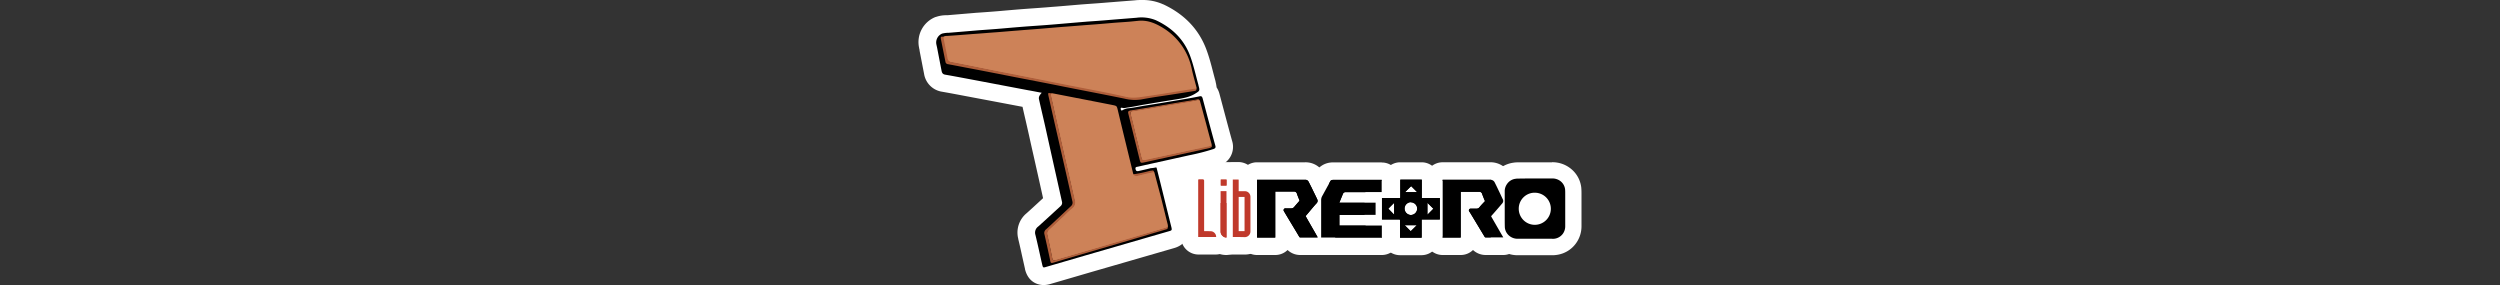 <svg xmlns="http://www.w3.org/2000/svg" viewBox="0 0 1000 114"><rect x="0" y="0" width="1000" height="114" fill="#333333" stroke="none"/><title>logo</title><g id="Layer_2" data-name="Layer 2"><rect x="470.43" y="67.42" width="4.56" height="8.23" fill="#fff"/><rect x="464.32" y="64.12" width="11.67" height="21.5" fill="#fff"/></g><g id="Layer_1" data-name="Layer 1"><path d="M566.71,90.09h0m0,0c-.77.82-1.59,1.59-2.41,2.41l-2.41-2.41h4.82m0-7h-4.82a7,7,0,0,0-4.95,12l2.41,2.41a7,7,0,0,0,4.95,2h0a7,7,0,0,0,5-2l.77-.76c.56-.54,1.13-1.1,1.72-1.73a7,7,0,0,0-5-11.87Zm0,14Z" fill="#fff"/><path d="M570.92,81.12l2.41,2.4c-.76.77-1.58,1.59-2.41,2.41V81.12m0-7a6.91,6.91,0,0,0-2.67.53,7,7,0,0,0-4.33,6.47v4.81a7,7,0,0,0,4.33,6.47,6.91,6.91,0,0,0,2.67.53,7,7,0,0,0,5-2.05l2.41-2.41a7,7,0,0,0,0-9.9l-2.41-2.4a7,7,0,0,0-5-2Z" fill="#fff"/><path d="M497.82,78.78V92.46h-2.35V78.78h2.35m0-7h-2.35a7,7,0,0,0-7,7V92.46a7,7,0,0,0,7,7h2.35a7,7,0,0,0,7-7V78.78a7,7,0,0,0-7-7Z" fill="#fff"/><path d="M557.68,81.12v4.76c-.77-.82-1.59-1.64-2.35-2.41.76-.77,1.58-1.59,2.35-2.35m0-7a7,7,0,0,0-4.95,2l-2.35,2.35a7,7,0,0,0,0,9.9c.73.74,1.5,1.5,2.18,2.23a7,7,0,0,0,12.12-4.77V81.12a7,7,0,0,0-7-7Z" fill="#fff"/><path d="M564.41,74.44l2.41,2.41H562c.82-.77,1.59-1.59,2.46-2.41m0-7a7,7,0,0,0-4.79,1.89l-1.41,1.38c-.35.35-.69.69-1,1A7,7,0,0,0,562,83.85h4.87a7,7,0,0,0,4.95-11.95l-2.41-2.41a7,7,0,0,0-5-2Z" fill="#fff"/><path d="M564.36,81a2.52,2.52,0,0,1,2.51,2.57A2.55,2.55,0,0,1,564.3,86a2.59,2.59,0,0,1-2.52-2.57A2.53,2.53,0,0,1,564.36,81m0-7A9.55,9.55,0,0,0,564,93h.28a9.56,9.56,0,0,0,9.57-9.25v-.27A9.56,9.56,0,0,0,564.36,74Z" fill="#fff"/><path d="M613.91,76.59h.3A6.93,6.93,0,0,1,614,90.44h-.2a7,7,0,0,1-6.73-7,6.86,6.86,0,0,1,6.87-6.9m0-7A13.9,13.9,0,0,0,600,83.49v.1a14,14,0,0,0,13.52,13.85H614a13.88,13.88,0,0,0,13.91-13.58v-.11A13.91,13.91,0,0,0,614.52,69.6Z" fill="#fff"/><path d="M420.71,40.87a3.5,3.5,0,0,1-1.27-6.76,5.13,5.13,0,0,1,1-.26,4.9,4.9,0,0,1,.54,0,3.5,3.5,0,0,1,.74,6.92l-.08,0A3.1,3.1,0,0,1,420.71,40.87Z"/><path d="M420.94,37.31h0m0,0-.23.06.23-.06m0-7-.55,0c-.29,0-.58.07-.86.12a8,8,0,0,0-1.35.39,7,7,0,0,0,2.52,13.53,6.85,6.85,0,0,0,1.78-.23h0a6.92,6.92,0,0,0,1.43-.5,7.25,7.25,0,0,0,1.67-1.11,7,7,0,0,0-3.52-12.12,6.27,6.27,0,0,0-1.14-.1Zm0,14h0Z" fill="#fff"/><path d="M417.56,110.5c-1.18,0-3.27-.47-4.07-3.65-.39-1.7-.76-3.35-1.12-5-.51-2.33-1-4.73-1.61-7A6.54,6.54,0,0,1,413,88c1.74-1.55,3.52-3.19,5.3-4.84l2.83-2.61c-1.38-6.28-2.78-12.51-4.19-18.77l-1.64-7.3q-.78-3.46-1.57-6.93c-.54-2.34-1.08-4.68-1.6-7a5,5,0,0,1-.11-.66l-1.39-.27-19.93-3.78-4.44-.83c-2.89-.55-5.88-1.12-8.81-1.62a5.08,5.08,0,0,1-4.32-4.39c-.59-3-1.2-6.16-1.8-9.29,0-.18-.06-.29-.08-.4s-.1-.41-.13-.61a7.3,7.3,0,0,1,4.39-8.49,8.92,8.92,0,0,1,2.95-.51c.22,0,.44,0,.66,0l12-1c3.11-.21,6.26-.43,9.35-.71,3.71-.32,7.54-.65,11.38-.93,3.12-.22,6.33-.44,9.48-.71,2.25-.17,4.47-.36,6.69-.55s4.48-.38,6.7-.55c3.07-.21,6.23-.43,9.32-.7l10.31-.83c.91-.07,1.73-.11,2.5-.11a16.62,16.62,0,0,1,7,1.4c7.81,3.65,13.08,9.28,15.69,16.76,1,2.63,1.65,5.33,2.32,7.94.3,1.17.6,2.33.93,3.49a4,4,0,0,1,.09.48,8.39,8.39,0,0,1,.33,2.65,4.72,4.72,0,0,1,1.24,2.27l1.35,5.07c1.2,4.52,2.44,9.2,3.72,13.78a4.37,4.37,0,0,1-2.91,5.6,60.79,60.79,0,0,1-7.92,2.12l-2.26.51c-3.35.76-6.68,1.5-10,2.23q1.33,5.3,2.63,10.58,1.46,5.9,2.93,11.77c.88,3.94-1.68,5.26-3.28,5.71l-16.28,4.71Q444,103,435.65,105.42l-16.3,4.76A6,6,0,0,1,417.56,110.5Zm3.8-16.79c.54,2.38,1.07,4.77,1.59,7.19,5.36-1.59,10.78-3.18,16.21-4.77q9.29-2.73,18.55-5.47c1.25-.4,2.58-.78,3.91-1.17l1.61-.47c-.33-1.31-.65-2.62-1-3.94-.45-1.82-.9-3.65-1.36-5.47,0,0-1.75-6.58-2-7.42l-.5.12a29.37,29.37,0,0,1-4.69.88h-.3a3.53,3.53,0,0,1-1.32-.26,4.43,4.43,0,0,1-.45-.2,3.54,3.54,0,0,1-1.46-1.51,7.36,7.36,0,0,1-.35-.9l-.09-.29q-1.51-6.32-3-12.65c-1-4-2-8-2.92-12.06L442.06,45c-.79-.15-1.59-.3-2.4-.47l-16-3.11q1.23,5.49,2.51,11.06L427,56c1.77,7.74,3.61,15.75,5.37,23.66A5.34,5.34,0,0,1,430.74,85L427.46,88C425.43,89.92,423.41,91.83,421.36,93.71Zm37.43-32.58,7.52-1.65,9.59-2.1c1.62-.34,3.17-.68,4.75-1-.49-1.82-1-3.8-1.63-6.16l-1.79-6.59c-3.71.6-7.44,1.23-11.07,1.85l-1.78.3c-2.88.49-5.93,1-9,1.5ZM381.27,22.52c1.33.24,2.65.51,4,.76l2.39.47c5.74,1.08,11.55,2.23,17.17,3.33l2.82.56c6,1.14,12.41,2.38,18.79,3.67l8.85,1.74c5,1,10.19,2,15.25,3a19,19,0,0,0,3.72.47,8.28,8.28,0,0,0,1.6-.15c3.32-.64,6.68-1.14,9.94-1.63l2.07-.3,6.68-1.06c-.44-1.63-.89-3.3-1.26-5a21.54,21.54,0,0,0-9.45-14c-2.93-1.87-5.06-2.64-7.29-2.64l-.78,0-3.11.32c-1.3.12-2.57.21-3.84.29s-2.36.16-3.55.27l-.64.05c-2.9.25-5.9.51-8.89.72l-4.51.35c-1.52.13-3.05.25-4.57.36s-3,.24-4.5.37-3.25.28-4.87.4l-4.81.38c-1.59.12-3.17.24-4.77.38s-3.07.24-4.58.37-2.81.24-4.21.34c-1.6.11-3.17.24-4.74.36s-3.16.25-4.75.36q-4.58.36-9.06.68Z"/><path d="M456.82,7a13,13,0,0,1,5.55,1.09c6.57,3.06,11.44,7.82,13.85,14.72,1.31,3.67,2.13,7.5,3.17,11.22v.11c.61,2.19.55,2.13-1.36,3.34-2.3,1.42-4.82,1.8-7.45,2.24-4.21.66-8.43,1.37-12.7,2.08-2.28.37-4.61.93-6.91,1.2-.15,0-.67.16-1.34.23h-.07c-.29,0-.77-.16-1-.16h-.08l-.13.14c-.15.53.22,1,.44,1h0a6.46,6.46,0,0,1,2.16-.87c2.47-.22,4.88-.77,7.34-1.15,4.54-.71,9.14-1.48,13.68-2.24,2.63-.44,5.26-.88,7.88-1.43a2,2,0,0,1,.39,0c.48,0,.68.28.82.81,1.69,6.35,3.34,12.64,5.09,18.94.22.71.05,1.09-.71,1.36a84.85,84.85,0,0,1-9.8,2.52c-6.79,1.53-13.58,3-20.42,4.54-.43.11-1.15.06-1,.88.09.66.32.93.79.93a2.37,2.37,0,0,0,.42-.05c1.64-.39,3.28-.72,4.87-1.15a11.85,11.85,0,0,0,2-.28l.12,0c.23,0,.27.27.32.46,2,7.83,3.89,15.71,5.86,23.54.22,1,.16,1.2-.82,1.47-11,3.18-22.06,6.41-33.06,9.58l-16.31,4.76a3.26,3.26,0,0,1-.81.18c-.38,0-.49-.27-.67-1-.93-4-1.75-8-2.74-12a3,3,0,0,1,1.1-3.34c3-2.68,6-5.47,9-8.21a1.73,1.73,0,0,0,.5-1.8c-2-9-4-17.9-6-26.93-1-4.65-2.14-9.31-3.18-14-.22-1,.39-1.75,1.1-2.57-1.86-.33-3.62-.71-5.37-1l-19.92-3.78c-4.43-.82-8.87-1.69-13.3-2.46-1-.16-1.31-.71-1.48-1.59-.6-3.06-1.2-6.18-1.8-9.3-.06-.33-.17-.71-.22-1a3.87,3.87,0,0,1,2.24-4.54,11.36,11.36,0,0,1,2.74-.33l11.88-1c3.11-.22,6.23-.44,9.35-.71,3.78-.33,7.56-.66,11.33-.93,3.18-.22,6.35-.44,9.53-.71C426,9.4,430.52,9,435,8.63c3.12-.21,6.24-.43,9.36-.71L454.6,7.1c.74-.06,1.48-.1,2.22-.1m-79.5,7.71-.48,0c-.54,0-.59.22-.51,1,.61,3,1.21,6,1.81,9a1.11,1.11,0,0,0,1,1c2.63.44,5.2,1,7.77,1.48,6.68,1.26,13.3,2.57,20,3.88,6.29,1.21,12.53,2.41,18.77,3.67,8,1.59,16.09,3.12,24.08,4.76a23.31,23.31,0,0,0,4.43.54,11.57,11.57,0,0,0,2.25-.21c3.94-.76,7.88-1.31,11.88-1.91l9.36-1.48c.58-.11.95-.33.87-1h0c0-.11.06-.27,0-.38-.65-2.52-1.36-4.93-1.91-7.44a25,25,0,0,0-11-16.15c-2.87-1.83-5.8-3.22-9.21-3.22a10,10,0,0,0-1.08.05l-3.17.32c-2.41.22-4.87.33-7.34.55-3.17.28-6.29.55-9.47.77-3,.22-6.07.49-9.08.71s-6.24.55-9.36.77-6.4.49-9.63.76c-3,.22-5.86.49-8.76.71-3.17.22-6.29.5-9.47.71-3.45.28-6.95.55-10.4.77a2.63,2.63,0,0,0-1.42.33m43.36,90.43a3.64,3.64,0,0,0,.86-.18c12.37-3.66,24.8-7.28,37.17-10.94,2.4-.77,4.87-1.43,7.33-2.19.54-.17,1.29-.22,1-1.12,0,0,0,0,0-.09a5.16,5.16,0,0,0-.1-.87c-.94-3.67-1.81-7.34-2.74-11-.88-3.29-1.75-6.63-2.63-9.91l-.06,0c-.05-.4-.26-.62-.55-.62a.65.65,0,0,0-.26.06,5.39,5.39,0,0,0-1.26.22,48.68,48.68,0,0,1-6.09,1.24l-.1,0a3.54,3.54,0,0,1-.16-.44c-2-8.43-4.11-16.91-6.13-25.34-.33-1.48-.49-1.59-2-1.86s-3.12-.6-4.71-.93l-19.43-3.78a.31.31,0,0,0-.27-.13,1.69,1.69,0,0,0-.39.08,3,3,0,0,0-.68-.13c-.39,0-.4.28-.25,1.06,1.37,6.18,2.79,12.37,4.22,18.61,1.8,7.88,3.61,15.76,5.36,23.64a1.82,1.82,0,0,1-.55,1.92c-3.28,3.06-6.56,6.18-9.9,9.25a1.84,1.84,0,0,0-.71,2.08c.76,3.39,1.53,6.78,2.24,10.23.18.92.27,1.22.67,1.22m36-40a4.34,4.34,0,0,0,.74-.1c6.4-1.42,12.8-2.79,19.21-4.22,2.41-.49,4.76-1,7.17-1.58.62-.16,1.09-.42.85-1.1a.43.43,0,0,0,0-.11c-.05-.16-.05-.38-.11-.54-.76-2.74-1.47-5.42-2.19-8.16-.82-3-1.64-6.08-2.46-9.09a.78.78,0,0,0-.74-.51c-.33,0-.68.16-1,.19-4.82.76-9.58,1.58-14.39,2.4-3.89.66-7.83,1.32-11.72,1.92-.82.16-1,.49-.76,1.26,1.53,6.18,3.06,12.42,4.59,18.61.2.78.34,1,.8,1M456.82,0h0C456,0,455,0,454,.13l-5.12.4-5.14.41h-.06c-3.06.27-6.2.49-9.24.7-2.28.17-4.57.37-6.78.56s-4.42.38-6.6.54H421c-3.12.27-6.32.49-9.41.71-3.84.28-7.71.61-11.44.94-3.08.27-6.22.49-9.25.7h-.1l-11.87,1-.24,0h-.38a12.61,12.61,0,0,0-4,.71l-.1,0a10.79,10.79,0,0,0-6.54,12.46c0,.22.09.46.15.69l0,.16a.52.52,0,0,1,0,.11c.61,3.13,1.21,6.25,1.81,9.31a8.58,8.58,0,0,0,7.2,7.16c2.86.5,5.84,1.06,8.72,1.61l4.46.84c6.35,1.19,12.66,2.39,19,3.59q.61,2.73,1.25,5.45c.53,2.32,1.06,4.63,1.58,7s1.08,4.85,1.63,7.26c1.24,5.52,2.52,11.2,3.76,16.83l-1.35,1.24c-1.73,1.6-3.52,3.25-5.27,4.81a10,10,0,0,0-3.31,10.19l0,.1c.56,2.28,1.08,4.66,1.59,7q.56,2.5,1.12,5l0,.11c1.46,5.85,6.08,6.3,7.46,6.3a9.65,9.65,0,0,0,2.82-.47l8.09-2.36,8.18-2.39L453.17,104l16.48-4.77c4.52-1.28,6.77-5.09,5.74-9.73,0-.07,0-.13,0-.19q-1.49-5.86-2.93-11.75-.87-3.55-1.76-7.11l6.5-1.45h0l2.21-.5a67.17,67.17,0,0,0,8.38-2.25,7.9,7.9,0,0,0,5.05-9.89c-1.26-4.54-2.49-9.19-3.69-13.69l-1.35-5.08a8.76,8.76,0,0,0-1.16-2.64,14.66,14.66,0,0,0-.35-2,6.24,6.24,0,0,0-.16-.75c-.31-1.11-.6-2.24-.91-3.42-.69-2.68-1.41-5.46-2.41-8.26C479.88,12.09,474,5.79,465.33,1.74l-.05,0A19.9,19.9,0,0,0,456.82,0Zm-.76,15.28.44,0c1.5,0,3.07.61,5.41,2.1a18,18,0,0,1,7.92,11.8c.1.46.21.92.32,1.38l-2.9.46-2,.31c-3.29.48-6.68,1-10.08,1.65a5.08,5.08,0,0,1-.92.08,16.81,16.81,0,0,1-3-.4c-5.07-1-10.25-2.05-15.26-3l-8.83-1.73c-6.38-1.29-12.82-2.53-18.83-3.68l-2.77-.55c-5.15-1-10.46-2.06-15.74-3.06l4.69-.35c1.55-.12,3.11-.25,4.67-.35l4.29-.35c1.49-.13,3-.26,4.5-.37H408c1.6-.14,3.18-.26,4.76-.38l4.82-.39c1.64-.11,3.29-.25,4.88-.39s3-.27,4.44-.37l4.61-.36,4.48-.35c3-.21,6-.46,8.87-.71l.69-.06c1.16-.11,2.3-.18,3.5-.26s2.56-.18,3.87-.29h.1l1.57-.17,1.51-.15ZM435.76,78.9C434,71,432.17,63,430.4,55.26l-.8-3.49q-.68-2.93-1.35-5.9L439,48l1.92.39q1.18,4.92,2.39,9.86,1.54,6.34,3.06,12.66c.05.19.1.39.17.58a9.28,9.28,0,0,0,.54,1.35,7.05,7.05,0,0,0,3,3,7.22,7.22,0,0,0,.8.36,7,7,0,0,0,2.59.5l.59,0a23.56,23.56,0,0,0,2.38-.33c.37,1.39.74,2.78,1.1,4.16q.69,2.7,1.35,5.41l.17.68-2.38.72q-9.24,2.75-18.49,5.45l-12.59,3.7c-.12-.52-.24-1-.35-1.56,1.55-1.44,3.09-2.89,4.6-4.31l3.32-3.1a8.87,8.87,0,0,0,2.62-8.6Zm23.91-28.82L465,49.2l1.86-.32,7.86-1.33,1,3.55c.24.93.47,1.79.68,2.61l-1.06.23-.12,0c-3.19.71-6.39,1.41-9.58,2.1l-4.19.92-1-3.88c-.25-1-.49-2-.74-3Z" fill="#fff"/><path d="M453.26,42.57a15.73,15.73,0,0,1-3.75-.43c-4.81-1.13-9.81-2.09-14.64-3L432,38.56c-6.33-1.22-12.64-2.48-18-3.56-5.11-1-10.31-2-15.52-3l-.18,0-9.19-1.84-9.19-1.83A5.15,5.15,0,0,1,375.58,24c-.31-1.6-.63-3.21-.94-4.81-.26-1.28-.51-2.55-.76-3.82a3.52,3.52,0,0,1,1.58-3.63,6.12,6.12,0,0,1,3.17-.86c3.35-.21,6.75-.48,10.23-.75l4.72-.36c1.59-.12,3.18-.25,4.79-.36l4.12-.33,4.62-.38,4.78-.38,4.81-.38c1.63-.12,3.22-.26,4.8-.39s3.1-.27,4.61-.38l4.51-.36,4.57-.35C438.14,6.25,441,6,444,5.75l.63-.06q1.84-.15,3.69-.27c1.22-.08,2.43-.16,3.63-.27l3.13-.33c.53,0,1-.06,1.44-.06,4.6,0,8.34,2,11.09,3.77a28.6,28.6,0,0,1,12.48,18.33c.37,1.69.81,3.31,1.27,5,.2.71.39,1.43.58,2.16a3.84,3.84,0,0,1,.14,1.69,3.49,3.49,0,0,1-3.24,3.2h-.32l-1.08.15-1.37.19-4.51.73c-1.31.22-2.61.44-3.92.64-2.7.43-5.5.88-8.27,1.27l-1.23.18A33.82,33.82,0,0,1,453.26,42.57Z" fill="#cd8258"/><path d="M456.5,8.26c3.41,0,6.34,1.39,9.21,3.22a25,25,0,0,1,11,16.15c.55,2.51,1.26,4.92,1.91,7.44.06.11,0,.27,0,.38h0s0,0,0-.05c-1,.16-2,.27-3.06.44-2.85.43-5.64.93-8.43,1.36s-5.47.88-8.21,1.26a41.29,41.29,0,0,1-5.61.61,12.42,12.42,0,0,1-2.93-.33c-5.85-1.37-11.77-2.47-17.68-3.62s-12-2.35-17.95-3.55c-5.2-1-10.45-2-15.71-3.07-6.13-1.2-12.26-2.46-18.39-3.67A1.68,1.68,0,0,1,379,23.36c-.55-2.9-1.15-5.8-1.7-8.65a2.63,2.63,0,0,1,1.42-.33c3.45-.22,6.95-.49,10.4-.77,3.18-.21,6.3-.49,9.47-.71,2.9-.22,5.8-.49,8.76-.71,3.23-.27,6.4-.49,9.63-.76s6.29-.55,9.36-.77,6.07-.49,9.08-.71c3.18-.22,6.3-.49,9.47-.77,2.47-.22,4.93-.33,7.34-.55l3.17-.32a10,10,0,0,1,1.08-.05m0-7c-.55,0-1.11,0-1.67.07h-.14l-1.57.17-1.55.16c-1.13.1-2.28.18-3.5.26s-2.49.16-3.78.28l-.67.06c-3,.25-5.77.5-8.66.69l-4.62.37-4.49.35c-1.54.11-3.12.25-4.65.38s-3.15.27-4.69.38h-.1c-1.6.14-3.18.26-4.76.38l-4.84.38-4.61.38c-1.37.11-2.74.23-4.12.33l-4.75.36-4.67.35h-.07c-3.43.27-6.78.53-10.12.74a9.33,9.33,0,0,0-4.86,1.39A7,7,0,0,0,370.44,16c.25,1.28.51,2.57.77,3.87.31,1.58.63,3.17.93,4.75a8.6,8.6,0,0,0,7.16,7.06l9.12,1.82c3.07.62,6.15,1.24,9.22,1.84,5.16,1,10.5,2.08,15.72,3.07s11.64,2.34,18,3.56l2.86.55c4.81.93,9.77,1.89,14.55,3a18.74,18.74,0,0,0,4.52.52,36.51,36.51,0,0,0,5.36-.5l1.18-.17c2.84-.4,5.66-.85,8.38-1.28l3.92-.64,4.47-.73,1.32-.18.86-.12h.2a7,7,0,0,0,6.59-6.34,7.35,7.35,0,0,0-.26-3c-.18-.7-.37-1.4-.56-2.09-.45-1.67-.88-3.25-1.22-4.83A32,32,0,0,0,469.56,5.63l-.08,0c-3.16-2-7.48-4.32-13-4.32Z" fill="#fff"/><path d="M421.68,107.59c-1,0-3.48-.38-4.17-3.86-.26-1.18-.51-2.44-.77-3.69-.35-1.74-.71-3.55-1.12-5.27a1.42,1.42,0,0,1,0-.2,5.54,5.54,0,0,1,1.83-5.42c1-.87,1.91-1.77,2.85-2.66s1.93-1.82,2.91-2.72a44.55,44.55,0,0,1,3.3-3c-.47-1.93-.91-3.94-1.35-5.88-.23-1-.46-2.08-.7-3.12-1.43-6.14-2.84-12.41-4.21-18.49l-.77-3.41c-.41-1.77-.8-3.56-1.2-5.34s-.79-3.54-1.2-5.32a4.09,4.09,0,0,1,2.41-5.08l.36-.12a4.62,4.62,0,0,1,.59-.13,3.29,3.29,0,0,1,.54,0,3.81,3.81,0,0,1,.67.07l1,.19L441,37.65l2.36.47,2.4.47c2.81.52,4,1.71,4.67,4.53,1,4.16,2,8.39,3.06,12.62q1.31,5.35,2.59,10.71c1.57-.39,3-.7,4.37-1a3.56,3.56,0,0,1,1.12-.19,3.5,3.5,0,0,1,1.66.42,4.17,4.17,0,0,1,.6.4A3.47,3.47,0,0,1,465,67.94c.45,1.66,2.63,9.9,2.63,9.9.48,1.89.93,3.73,1.38,5.57s.9,3.65,1.37,5.48c0,0,0,.11,0,.17a7.94,7.94,0,0,1,.17,1.56,3.52,3.52,0,0,1-.55,1.9,3.5,3.5,0,0,1-1.52,1.36,6.63,6.63,0,0,1-1.7.72L454.6,98.2l-12.84,3.74q-9.13,2.69-18.31,5.35A6.33,6.33,0,0,1,421.68,107.59Z" fill="#cd8258"/><path d="M420.94,37.31l19.43,3.78c1.59.33,3.12.6,4.71.93s1.64.38,2,1.86c2,8.43,4.1,16.91,6.13,25.34a3.54,3.54,0,0,0,.16.44l.1,0-.1,0a1.36,1.36,0,0,0,1.2.67,2.65,2.65,0,0,0,.77-.13c2.08-.54,4.16-1,6.3-1.42,0,0,0,0,0,0l.06,0c.88,3.28,1.75,6.62,2.63,9.91.93,3.66,1.8,7.33,2.74,11a5.16,5.16,0,0,1,.1.87s0,0-.05.09v0a3.49,3.49,0,0,1-1.15.54l-12.31,3.62c-10.35,3-20.75,6.07-31.15,9.08a2.79,2.79,0,0,1-.8.17c-.43,0-.58-.29-.73-1-.66-3-1.2-6.08-1.92-9.09a2.06,2.06,0,0,1,.72-2.19c2-1.8,3.88-3.66,5.85-5.47a41.2,41.2,0,0,1,3.23-3,2.93,2.93,0,0,0,1.15-3c-.76-3.12-1.42-6.24-2.13-9.36-1.7-7.28-3.34-14.61-5-21.89-.82-3.56-1.59-7.11-2.41-10.67-.1-.43-.19-.86.26-1l.23-.06m0-7a6.31,6.31,0,0,0-1.06.08,8.56,8.56,0,0,0-1.07.24c-.2.06-.41.12-.61.2a7.59,7.59,0,0,0-4.58,9.09l0,0c.4,1.76.8,3.53,1.19,5.29s.8,3.59,1.22,5.39l.75,3.37c1.37,6.08,2.79,12.36,4.23,18.53.23,1,.45,2,.68,3,.29,1.28.57,2.57.88,3.88-.7.63-1.31,1.23-1.83,1.75-1,.89-1.93,1.8-2.89,2.71l-2.78,2.6a9,9,0,0,0-2.95,8.63c0,.13.05.26.08.39.4,1.67.74,3.37,1.1,5.16.26,1.26.51,2.52.78,3.76a7.7,7.7,0,0,0,7.58,6.6,9.65,9.65,0,0,0,2.78-.45q9.12-2.64,18.24-5.32l12.88-3.76L467.81,98a10.25,10.25,0,0,0,2.37-1A7.08,7.08,0,0,0,473,94.44a7.2,7.2,0,0,0,.7-1.42,7,7,0,0,0,.42-2.4,11.14,11.14,0,0,0-.24-2.25c0-.11-.05-.23-.08-.34q-.69-2.73-1.36-5.46T471.07,77l0-.08q-.65-2.46-1.31-4.94c-.44-1.66-.88-3.32-1.31-5a7.05,7.05,0,0,0-2.4-3.67,8,8,0,0,0-1.14-.75,7.09,7.09,0,0,0-3.29-.82,6.91,6.91,0,0,0-2,.29l-.93.18c-.59-2.45-1.19-4.91-1.78-7.37q-1.55-6.32-3.05-12.6c-.94-4.14-3.24-6.35-7.44-7.15l-2.38-.47-2.26-.44-.09,0-19.4-3.77a7,7,0,0,0-1.37-.13Z" fill="#fff"/><path d="M457.44,67.62c-1.21,0-3.37-.47-4.2-3.64L451.1,55.4c-.21-.85-.4-1.67-.6-2.5-.49-2.09-1-4.26-1.57-6.33a4.31,4.31,0,0,1,.41-3.58,4.53,4.53,0,0,1,3.26-2l1.51-.23,1.31-.2c1.57-.25,3.08-.51,4.58-.77l4.61-.77,4.42-.75c2.2-.38,4.46-.78,6.72-1.11.21,0,.42-.11.63-.17a9.26,9.26,0,0,1,2.67-.46,6.11,6.11,0,0,1,2,.34,3.5,3.5,0,0,1,2.23,2.38c.4,1.48,2,7.56,2.46,9.09.85,3.25,1.51,5.74,2.17,8.08a6.29,6.29,0,0,1,.16.72,3.67,3.67,0,0,1,0,1.68A3.48,3.48,0,0,1,486.6,61a4.77,4.77,0,0,1-2.12.89l-2.73.59-2.85.61c-6.34,1.34-13.17,2.79-20,4.31A6.88,6.88,0,0,1,457.44,67.62Z" fill="#cd8258"/><path d="M479.05,40.07a2.8,2.8,0,0,1,.89.14c.82,3,1.64,6.08,2.46,9.09.72,2.74,1.43,5.42,2.19,8.16.06.16.06.38.11.54a.43.43,0,0,1,0,.11.45.45,0,0,0,0-.11c-.17.39-.49.44-.82.5-1.86.38-3.78.82-5.64,1.2-6.73,1.42-13.41,2.85-20.09,4.32a3.31,3.31,0,0,1-.66.1c-.47,0-.61-.27-.81-1q-1.08-4.26-2.14-8.54c-.71-2.95-1.37-6-2.19-8.92-.27-.93.22-1,.88-1.15.93-.16,1.91-.27,2.84-.43,3.07-.5,6.08-1,9.14-1.54,3.73-.6,7.45-1.31,11.17-1.86a16.29,16.29,0,0,1,2.72-.58m0-7a12.46,12.46,0,0,0-3.64.6l-.32.09c-2.25.33-4.49.72-6.66,1.1-1.46.25-2.92.51-4.38.74s-3.09.52-4.64.78-3,.51-4.5.75l-.1,0-1.2.19c-.54.07-1.09.15-1.62.25a7.67,7.67,0,0,0-6.42,9.95c.55,2,1,4,1.52,6.15l.6,2.5v.06l1.07,4.27,1.07,4.27,0,.08c1.52,5.8,6.18,6.25,7.58,6.25a9.67,9.67,0,0,0,2.11-.25h.07c6.86-1.52,13.68-3,20-4.31l2.86-.61,2.65-.57a8.16,8.16,0,0,0,3.59-1.56,7,7,0,0,0,2.78-4.18,7.85,7.85,0,0,0,.16-1.05,7,7,0,0,0-.13-2,8.9,8.9,0,0,0-.23-1c-.65-2.32-1.31-4.78-2.14-8l0-.08c-.41-1.5-.82-3-1.23-4.53s-.82-3-1.23-4.56a7,7,0,0,0-4.46-4.77,9.79,9.79,0,0,0-3.19-.53Z" fill="#fff"/><path d="M454.21,43.54a26.44,26.44,0,0,1-5.1-.6c-5.06-1-10.22-2-15.21-3L425,38.17c-6.37-1.28-12.77-2.51-18.75-3.66L403.43,34c-5.61-1.1-11.41-2.24-17.13-3.32l-2.44-.48c-1.72-.34-3.5-.69-5.26-1a4.61,4.61,0,0,1-3.9-3.81l-1.8-9c0-.1,0-.2,0-.3a4.37,4.37,0,0,1,.94-3.61,3.91,3.91,0,0,1,3-1.29,7.58,7.58,0,0,1,.87.05,3.5,3.5,0,0,1,3.05,2.82c.24,1.25.49,2.51.74,3.78s.5,2.5.74,3.76l8.26,1.65c3.05.61,6.11,1.23,9.17,1.83l.17,0c5.19,1,10.38,2.06,15.51,3,5.37,1.08,11.66,2.34,18,3.56l2.87.55c4.9.95,10,1.93,14.94,3.09a9,9,0,0,0,2.13.24,26.88,26.88,0,0,0,3.84-.39l1.3-.19c2.68-.37,5.45-.81,8.12-1.24l3.88-.63c1.51-.25,3-.51,4.58-.74l1.52-.22c.51-.07,1-.13,1.5-.21a2.75,2.75,0,0,1,.57-.05,3.5,3.5,0,0,1,3.46,3,3.13,3.13,0,0,1,0,.44,4.24,4.24,0,0,1-3.75,4.58l-9.44,1.49-2.1.32c-3.33.49-6.47,1-9.65,1.58a15.63,15.63,0,0,1-2.92.27Z" fill="#af5e3a"/><path d="M376.84,14.68l.48,0c.55,2.85,1.15,5.75,1.7,8.65a1.68,1.68,0,0,0,1.58,1.47C386.73,26,392.86,27.3,399,28.5c5.26,1,10.51,2.08,15.71,3.07,6,1.2,12,2.41,17.95,3.55s11.83,2.25,17.68,3.62a12.42,12.42,0,0,0,2.93.33,41.29,41.29,0,0,0,5.61-.61c2.74-.38,5.47-.82,8.21-1.26s5.58-.93,8.43-1.36c1-.17,2.08-.28,3.06-.44,0,0,0,0,0,.05.08.66-.29.88-.87,1l-9.36,1.48c-4,.6-7.94,1.15-11.88,1.91a11.57,11.57,0,0,1-2.25.21,23.31,23.31,0,0,1-4.43-.54c-8-1.64-16.09-3.17-24.08-4.76-6.24-1.26-12.48-2.46-18.77-3.67-6.68-1.31-13.3-2.62-20-3.88-2.57-.49-5.14-1-7.77-1.48a1.11,1.11,0,0,1-1-1c-.6-3-1.2-6-1.81-9-.08-.79,0-1,.51-1m0-7a7.48,7.48,0,0,0-5.65,2.45,7.83,7.83,0,0,0-1.81,6.34q0,.3.09.6l.84,4.21,1,4.78a8.08,8.08,0,0,0,6.66,6.54l.1,0c1.7.28,3.37.61,5.15,1l2.46.48c5.72,1.08,11.52,2.22,17.12,3.33l2.82.55c6,1.15,12.41,2.39,18.74,3.66l8.89,1.75c5,1,10.15,2,15.17,3h.06a28.88,28.88,0,0,0,5.77.67,19,19,0,0,0,3.56-.33c3.12-.61,6.22-1.07,9.5-1.56l2.11-.31,4.41-.7,5-.79.16,0a7.8,7.8,0,0,0,6.62-8.18,7.4,7.4,0,0,0-.08-.81,7,7,0,0,0-6.92-5.94,7.52,7.52,0,0,0-1.15.09c-.45.08-.91.14-1.38.2l-1.62.23c-1.54.24-3.08.49-4.61.75l-3.81.62c-2.68.43-5.43.87-8.1,1.24l-1.31.19a24.08,24.08,0,0,1-3.33.35,5.6,5.6,0,0,1-1.29-.14c-5.09-1.19-10.19-2.17-15.13-3.12L434,28.25c-6.3-1.21-12.59-2.47-17.9-3.54l-.09,0c-5.17-1-10.5-2-15.65-3.05l-9.17-1.83-6-1.2c-.09-.48-.19-1-.28-1.44q-.39-1.91-.75-3.78a7,7,0,0,0-6.1-5.64c-.32,0-.75-.07-1.25-.07Z" fill="#fff"/><path d="M420.68,108.64c-2.19,0-3.57-1.35-4.1-4-.71-3.42-1.48-6.84-2.23-10.15a5.3,5.3,0,0,1,1.8-5.47q3.28-3,6.51-6.07c.9-.83,1.79-1.67,2.68-2.51-1.7-7.65-3.47-15.36-5.18-22.83L419.35,54q-1.74-7.57-3.41-15.09a4.5,4.5,0,0,1,.69-3.94,3.79,3.79,0,0,1,3-1.38,6,6,0,0,1,.75.06h.32a3.81,3.81,0,0,1,3.07,1.53,3.48,3.48,0,0,1,.44,3.42l-.06.14c.32,1.4.63,2.8.95,4.21q.58,2.66,1.2,5.31l.77,3.44c1.37,6.06,2.78,12.32,4.21,18.45.24,1.07.47,2.12.71,3.17.45,2,.91,4.11,1.41,6.15A6.37,6.37,0,0,1,431.14,86l-.12.1a38.15,38.15,0,0,0-2.95,2.7l-.11.11c-1,.89-1.93,1.8-2.89,2.7s-1.64,1.55-2.47,2.31c.37,1.6.69,3.2,1,4.76.09.41.17.82.25,1.23l15.95-4.65,12.84-3.75L465,87.85l.13-.08a3.5,3.5,0,0,1,5.32,2s0,.11,0,.17a4.23,4.23,0,0,1-.41,3.16,4.54,4.54,0,0,1-2.95,2.06l-.1,0c-1.13.35-2.3.69-3.47,1s-2.55.74-3.8,1.14c-6.25,1.86-12.45,3.67-18.64,5.49s-12.4,3.64-18.59,5.48A6.78,6.78,0,0,1,420.68,108.64Z" fill="#af5e3a"/><path d="M419.6,37.13a3,3,0,0,1,.68.13,1.69,1.69,0,0,1,.39-.08.31.31,0,0,1,.27.13l-.23.06c-.45.18-.36.61-.26,1,.82,3.56,1.59,7.11,2.41,10.67,1.64,7.28,3.28,14.61,5,21.89.71,3.12,1.37,6.24,2.13,9.36a2.93,2.93,0,0,1-1.15,3,41.2,41.2,0,0,0-3.23,3c-2,1.81-3.88,3.67-5.85,5.47A2.06,2.06,0,0,0,419,94c.72,3,1.26,6.08,1.92,9.09.15.75.3,1,.73,1a2.79,2.79,0,0,0,.8-.17c10.4-3,20.8-6.07,31.15-9.08l12.31-3.62a3.49,3.49,0,0,0,1.15-.54,0,0,0,0,0,0,0c.24.9-.51,1-1,1.12-2.46.76-4.93,1.42-7.33,2.19-12.37,3.66-24.8,7.28-37.17,10.94a3.64,3.64,0,0,1-.86.18c-.4,0-.49-.3-.67-1.22-.71-3.45-1.48-6.84-2.24-10.23a1.84,1.84,0,0,1,.71-2.08c3.34-3.07,6.62-6.19,9.9-9.25a1.82,1.82,0,0,0,.55-1.92c-1.75-7.88-3.56-15.76-5.36-23.64-1.43-6.24-2.85-12.43-4.22-18.61-.15-.78-.14-1.06.25-1.06m0-7a7.29,7.29,0,0,0-5.68,2.66,7.84,7.84,0,0,0-1.43,6.77l0,.14c1.12,5.06,2.29,10.21,3.43,15.18l.79,3.47c1.58,6.87,3.19,13.91,4.75,20.88l-1.25,1.17c-2.1,2-4.27,4-6.42,6A8.79,8.79,0,0,0,411,95.29c.74,3.28,1.51,6.68,2.2,10,1.27,6.31,6.08,6.8,7.53,6.8a9.79,9.79,0,0,0,2.7-.42l.15,0q9.27-2.74,18.57-5.46l18.6-5.48.13,0c1.2-.39,2.42-.74,3.72-1.12,1.13-.33,2.29-.66,3.47-1h0a7.93,7.93,0,0,0,5.09-3.71,7.76,7.76,0,0,0,.79-5.7c0-.14-.07-.29-.11-.43a7,7,0,0,0-10.23-4.08l-11.92,3.5c-4.28,1.25-8.59,2.5-12.9,3.77l-12.23,3.57c0-.12,0-.25-.07-.37l1-1c.95-.9,1.89-1.79,2.85-2.67l.22-.21a34.75,34.75,0,0,1,2.69-2.47l.22-.19a9.92,9.92,0,0,0,3.36-9.74c0-.06,0-.13,0-.19-.49-2-.93-4-1.4-6.08-.23-1.06-.47-2.11-.71-3.16-1.43-6.16-2.84-12.42-4.21-18.48l-.77-3.4c-.41-1.8-.8-3.56-1.2-5.32-.24-1.09-.48-2.19-.73-3.28a7,7,0,0,0-1.21-5.83,7.29,7.29,0,0,0-5.87-2.93h-.16a8.76,8.76,0,0,0-.91-.05Z" fill="#fff"/><path d="M456.71,68.61c-1.22,0-3.39-.48-4.19-3.68l-4.59-18.57a4.26,4.26,0,0,1,3.47-5.58l.15,0c4-.62,7.95-1.28,11.66-1.91l1.78-.3c4.13-.71,8.41-1.44,12.65-2.11h.08l.06,0a5.88,5.88,0,0,1,1.42-.2,4.27,4.27,0,0,1,3.87,2.45,3.5,3.5,0,0,1-3.13,5.06,3.52,3.52,0,0,1-1-.13l-.65.17a13.54,13.54,0,0,1-1.37.35l-.12,0c-2.19.32-4.44.71-6.61,1.08-1.5.26-3,.53-4.51.77s-3,.5-4.54.76l-4.6.77-.16,0c.31,1.27.61,2.53.9,3.77l.57,2.44,1.6,6.39c6.16-1.35,12.26-2.65,18-3.86l2.79-.59,2.32-.5a3.51,3.51,0,0,1,2.07-.68h0a3.51,3.51,0,0,1,3.22,2.13c.05.12.1.28.15.41a4.27,4.27,0,0,1-.26,3.35,4.56,4.56,0,0,1-3.08,2.21l-1.21.28c-2,.45-4,.92-6.11,1.34l-9.56,2.1c-3.2.7-6.4,1.39-9.59,2.1a7.33,7.33,0,0,1-1.5.19Z" fill="#af5e3a"/><path d="M479.2,39.7a.78.78,0,0,1,.74.51,2.8,2.8,0,0,0-.89-.14,16.29,16.29,0,0,0-2.72.58c-3.72.55-7.44,1.26-11.17,1.86-3.06.5-6.07,1-9.14,1.54-.93.16-1.91.27-2.84.43-.66.11-1.15.22-.88,1.15.82,3,1.48,6,2.19,8.92s1.42,5.7,2.14,8.54c.2.76.34,1,.81,1a3.31,3.31,0,0,0,.66-.1c6.68-1.47,13.36-2.9,20.09-4.32,1.86-.38,3.78-.82,5.64-1.2.33-.06.65-.11.82-.5a.45.45,0,0,1,0,.11c.24.68-.23.94-.85,1.1-2.41.54-4.76,1.09-7.17,1.58-6.41,1.43-12.81,2.8-19.21,4.22a4.34,4.34,0,0,1-.74.1c-.46,0-.6-.25-.8-1-1.53-6.19-3.06-12.43-4.59-18.61-.22-.77-.06-1.1.76-1.26,3.89-.6,7.83-1.26,11.72-1.92,4.81-.82,9.57-1.64,14.39-2.4.33,0,.68-.19,1-.19m0-7A9.4,9.4,0,0,0,477,33c-4.22.68-8.46,1.4-12.57,2.1l-1.83.31c-3.69.63-7.66,1.29-11.61,1.9l-.3.06a7.74,7.74,0,0,0-6.17,9.89c.76,3.06,1.52,6.14,2.28,9.21s1.53,6.22,2.3,9.31c1.51,6,6.59,6.35,7.59,6.35a10,10,0,0,0,2.11-.24l.15,0c3.19-.71,6.38-1.4,9.57-2.1s6.39-1.39,9.58-2.1c2.09-.43,4.15-.9,6.14-1.35l1.12-.26.15,0a8,8,0,0,0,5.3-3.94,7.69,7.69,0,0,0,.53-6.06,6.09,6.09,0,0,0-.28-.75A7,7,0,0,0,484.65,51h0a7.05,7.05,0,0,0-3.4.88l-1.73.38c-.92.2-1.84.4-2.74.58-4.72,1-9.67,2-14.71,3.15l-.78-3.1-.57-2.39,0-.14,1.09-.18,4.49-.76c1.53-.24,3-.5,4.56-.77,2.25-.39,4.37-.76,6.52-1.07l.23,0a15.62,15.62,0,0,0,1.55-.37,7.32,7.32,0,0,0,.81,0,7,7,0,0,0,6.26-10.13,7.81,7.81,0,0,0-7-4.38Z" fill="#fff"/><path d="M454.54,73.89a4.84,4.84,0,0,1-4.14-2.28,3.5,3.5,0,0,1,2.54-5.37l.2,0a22.91,22.91,0,0,0,3.61-.7l2-.47a10.93,10.93,0,0,1,1.52-.28,4.15,4.15,0,0,1,.79-.08,4.06,4.06,0,0,1,4,3.45c0,.12,0,.23.06.34a3.52,3.52,0,0,1-2.87,3.82c-1.81.32-3.72.75-6,1.36a6.28,6.28,0,0,1-1.66.24Z" fill="#af5e3a"/><path d="M461.05,68.18c.29,0,.5.22.55.62,0,0,0,0,0,0-2.14.38-4.22.88-6.3,1.42a2.65,2.65,0,0,1-.77.13,1.36,1.36,0,0,1-1.2-.67l.1,0a48.68,48.68,0,0,0,6.09-1.24,5.39,5.39,0,0,1,1.26-.22.65.65,0,0,1,.26-.06m0-7a7.81,7.81,0,0,0-1.28.11,14.66,14.66,0,0,0-1.82.34c-.72.16-1.38.32-2,.48a21.92,21.92,0,0,1-3.07.62l-.37,0a7,7,0,0,0-5,10.73,8.3,8.3,0,0,0,7.09,3.89,9.67,9.67,0,0,0,2.61-.37c2.18-.58,4-1,5.69-1.29a7,7,0,0,0,5.73-7.6,4.87,4.87,0,0,0-.1-.65,7.53,7.53,0,0,0-7.42-6.3Z" fill="#fff"/><path d="M497.81,98.37c-1.52-.06-3.06-.06-4.69-.06a3.49,3.49,0,0,1-3.5-3.5v-23a3.49,3.49,0,0,1,3.5-3.5h2.05A3.74,3.74,0,0,1,498,69.43a3.68,3.68,0,0,1,1,2.83v.82l.52.11.14,0a5.8,5.8,0,0,1,4.05,5.49v13.9a5.82,5.82,0,0,1-5.75,5.75Z" fill="#c0392b"/><path d="M495.17,71.82c.38,0,.3,0,.3.55v4.11h2.41a2.9,2.9,0,0,1,.76.11,2.29,2.29,0,0,1,1.54,2.13v13.9a2.29,2.29,0,0,1-2.25,2.25c-1.58-.06-3.17-.06-4.81-.06v-23h2.05m.3,20.64h2.35V78.78h-2.35V92.46m-.3-27.64h-2.05a7,7,0,0,0-7,7v23a7,7,0,0,0,7,7c1.59,0,3.1,0,4.57,0h.24a9.26,9.26,0,0,0,9.25-9.25V78.72a9.28,9.28,0,0,0-4.85-8.14A7,7,0,0,0,500.47,67a7.2,7.2,0,0,0-5.3-2.18Z" fill="#fff"/><path d="M479.35,98.31a3.5,3.5,0,0,1-3.5-3.5v-23a3.5,3.5,0,0,1,3.5-3.5h1.48c2.74,0,4.32,1.58,4.32,4.33v16.4a5.81,5.81,0,0,1,4.79,5.13,3.75,3.75,0,0,1-3.53,4.13Z" fill="#c0392b"/><path d="M480.83,71.82c.82,0,.82,0,.82.83V92.46h.6c.77,0,1.59,0,2.35.05a2.31,2.31,0,0,1,1.86,2.08c0,.06,0,.11,0,.22h-7.06v-23h1.48m0-7h-1.48a7,7,0,0,0-7,7v23a7,7,0,0,0,7,7h7.06a7.24,7.24,0,0,0,7-8,9.52,9.52,0,0,0-4.77-7.17V72.65a7.41,7.41,0,0,0-7.82-7.83Z" fill="#fff"/><path d="M490.44,98.5A5.51,5.51,0,0,1,486.76,97a5.89,5.89,0,0,1-2-4.44V76.44a3.5,3.5,0,0,1,3.5-3.5h2.35a3.5,3.5,0,0,1,3.5,3.5V95a3.5,3.5,0,0,1-3.18,3.49l-.47,0Z" fill="#c0392b"/><path d="M490.59,76.44V95h-.15a2.11,2.11,0,0,1-1.38-.61,2.31,2.31,0,0,1-.82-1.8V76.44h2.35m0-7h-2.35a7,7,0,0,0-7,7V92.59a9.3,9.3,0,0,0,3.14,7,.46.46,0,0,0,.07.07,9,9,0,0,0,6,2.34,7.12,7.12,0,0,0,7.15-7V76.44a7,7,0,0,0-7-7Z" fill="#fff"/><rect x="484.82" y="68.35" width="9.3" height="9.35" rx="3.5" fill="#c0392b"/><path d="M490.61,71.85V74.2h-2.29V71.85h2.29m0-7h-2.29a7,7,0,0,0-7,7V74.2a7,7,0,0,0,7,7h2.29a7,7,0,0,0,7-7V71.85a7,7,0,0,0-7-7Z" fill="#fff"/><path d="M528.46,98.53A3.5,3.5,0,0,1,525,95V79.92a6.65,6.65,0,0,1,.75-3,.83.83,0,0,0,.07-.13c.54-1,1.08-2,1.62-2.94s1.09-2,1.64-3a5,5,0,0,1,4.13-2.4h19.54a3.5,3.5,0,0,1,3.5,3.5v4.87a3.51,3.51,0,0,1-2.57,3.38,3.33,3.33,0,0,1,.1.84v4.87a3.68,3.68,0,0,1-.11.89,3.52,3.52,0,0,1,2.58,3.38V95a3.5,3.5,0,0,1-3.5,3.5Z"/><path d="M552.71,72v4.87h-14.4a1.12,1.12,0,0,0-1.15.77c-.44,1.09-.93,2.24-1.37,3.34,0,0,0,0,0,0s0,0-.08.13h14.56v4.87h-14.5v4.27h17V95H528.46V79.92a3.2,3.2,0,0,1,.38-1.42c1.1-2,2.19-4,3.29-6,.22-.44.65-.49,1-.55h19.54m0-7H533.17a8.24,8.24,0,0,0-1,.07A8,8,0,0,0,526,69.19l-1.63,3-1.62,2.95-.14.27a10.15,10.15,0,0,0-1.12,4.55V95a7,7,0,0,0,7,7h24.25a7,7,0,0,0,7-7V90.21a7,7,0,0,0-2.47-5.33v-2.7a7,7,0,0,0,2.47-5.33V72a7,7,0,0,0-7-7Z" fill="#fff"/><path d="M577.05,98.5a3.5,3.5,0,0,1-3.5-3.5V71.91a3.5,3.5,0,0,1,3.5-3.5H596.1a5.42,5.42,0,0,1,4.78,2.78,1.74,1.74,0,0,1,.1.19c.61,1.23,1.23,2.5,1.84,3.78.23.46.48,1,.72,1.51s.44.93.67,1.39l.09.18a4.86,4.86,0,0,1,0,4.21,6.54,6.54,0,0,1-1.13,1.6c-.81,1-1.64,1.92-2.48,2.87l2.6,4.51c.36.61.71,1.2,1.06,1.84a3.5,3.5,0,0,1-3.07,5.18h-7A3.93,3.93,0,0,1,591,96.68l-.08-.13c-1-1.55-1.89-3.12-2.83-4.68l-.26-.44V95a3.5,3.5,0,0,1-3.5,3.5Z"/><path d="M596.1,71.91a1.89,1.89,0,0,1,1.75,1c.61,1.2,1.21,2.46,1.81,3.72.49,1,.93,2,1.42,3a1.43,1.43,0,0,1,.11,1.26,2.9,2.9,0,0,1-.6.82c-1.15,1.37-2.35,2.74-3.56,4.11-.16.16-.27.33-.44.49s-.11.22-.05.39l3.78,6.56c.32.55.65,1.1,1,1.7h-7a.45.45,0,0,1-.44-.22c-1.86-3.06-3.72-6.18-5.58-9.25-.22-.33-.39-.66-.61-.93a.67.67,0,0,1,.61-1.09h2.24a1.49,1.49,0,0,0,1.26-.61c.65-.82,1.37-1.53,2.08-2.29.11-.11.16-.22,0-.33-.38-.93-.76-1.86-1.09-2.79a1.07,1.07,0,0,0-1.1-.72h-7.44V95h-7.23V71.91H596.1m0-7H577.05a7,7,0,0,0-7,7V95a7,7,0,0,0,7,7h7.23a7,7,0,0,0,4.92-2,7.39,7.39,0,0,0,5.1,2h7a7,7,0,0,0,6.15-10.35c-.39-.71-.76-1.34-1.1-1.89L605,87.34l.81-1A9.8,9.8,0,0,0,607.45,84a8.2,8.2,0,0,0,.07-7.14l-.18-.38c-.22-.44-.43-.89-.64-1.33s-.49-1-.75-1.56c-.6-1.26-1.22-2.54-1.84-3.78a3,3,0,0,0-.21-.4,8.84,8.84,0,0,0-7.8-4.51Z" fill="#fff"/><path d="M607.09,98.59A8.16,8.16,0,0,1,601,96l-.11-.13a7.78,7.78,0,0,1-2-4.71c-.06-1.32-.06-2.58-.06-3.8V76.65a8,8,0,0,1,1.49-4.81,7.78,7.78,0,0,1,5.46-3.3,7.37,7.37,0,0,1,1.36-.1c2.15,0,4.51,0,6.79,0h6.79a8.19,8.19,0,0,1,5.59,2A8,8,0,0,1,629,75.48c.07.79.07,1.51.07,2.15V90.44a8,8,0,0,1-1.55,4.86,7.87,7.87,0,0,1-5.38,3.2,8.88,8.88,0,0,1-1.44.09Zm6.82-18.5a3.35,3.35,0,0,0-3.37,3.4,3.43,3.43,0,0,0,3.33,3.45h.1a3.43,3.43,0,0,0,.08-6.85Z"/><path d="M620.78,71.89A4.7,4.7,0,0,1,624.06,73a4.37,4.37,0,0,1,1.48,2.79c.05.6.05,1.2.05,1.8V90.44a4.58,4.58,0,0,1-.87,2.79A4.43,4.43,0,0,1,621.65,95a5.8,5.8,0,0,1-.93,0H607.09a4.65,4.65,0,0,1-3.5-1.48A4.34,4.34,0,0,1,602.44,91c-.05-1.21-.05-2.41-.05-3.61V76.65a4.43,4.43,0,0,1,.82-2.74A4.32,4.32,0,0,1,606.38,72a3.78,3.78,0,0,1,.82-.06c2.19,0,4.49,0,6.79,0h6.79M614,90.44a6.93,6.93,0,0,0,.24-13.85h-.3a6.86,6.86,0,0,0-6.87,6.9,7,7,0,0,0,6.73,7h.2m6.81-25.55H614c-2.28,0-4.63,0-6.88,0a10.42,10.42,0,0,0-1.79.14,11.55,11.55,0,0,0-9.93,11.57V87.38c0,1.26,0,2.56.06,3.93v.07a11.43,11.43,0,0,0,2.82,6.79l.23.25a11.69,11.69,0,0,0,8.59,3.67h13.63a12,12,0,0,0,1.95-.13,11.39,11.39,0,0,0,7.68-4.58,11.62,11.62,0,0,0,2.24-6.94V77.63c0-.67,0-1.52-.08-2.44v-.06a11.33,11.33,0,0,0-3.66-7.21l-.15-.13a11.69,11.69,0,0,0-7.91-2.9Z" fill="#fff"/><path d="M560,98.57a3.5,3.5,0,0,1-3.5-3.5V91.29h-3.72a3.49,3.49,0,0,1-3.5-3.5V79.2a3.5,3.5,0,0,1,3.5-3.5h3.78V71.92a3.5,3.5,0,0,1,3.5-3.5h8.59a3.5,3.5,0,0,1,3.5,3.5V75.7h3.73a3.5,3.5,0,0,1,3.5,3.5v8.59a3.5,3.5,0,0,1-3.5,3.5h-3.78v3.78a3.5,3.5,0,0,1-3.5,3.5Z"/><path d="M568.68,71.92V79.2h7.22v8.59h-7.27v7.28H560V88.18c0-.28,0-.39-.38-.39h-6.84V79.2h7c.27,0,.33,0,.33-.33v-7h8.59M562,76.85h4.87l-2.41-2.41c-.87.82-1.64,1.64-2.46,2.41M564.3,86a2.55,2.55,0,0,0,2.57-2.52,2.55,2.55,0,1,0-5.09,0A2.59,2.59,0,0,0,564.3,86m6.62-.11c.83-.82,1.65-1.64,2.41-2.41l-2.41-2.4v4.81m-13.24-.05V81.12c-.77.76-1.59,1.58-2.35,2.35.76.77,1.58,1.59,2.35,2.41m6.62,6.62c.82-.82,1.64-1.59,2.41-2.41h-4.82l2.41,2.41m4.38-27.58h-8.59a7,7,0,0,0-7,7v.28h-.28a7,7,0,0,0-7,7v8.59a7,7,0,0,0,7,7H553v.28a7,7,0,0,0,7,7h8.6a7,7,0,0,0,7-7v-.28h.27a7,7,0,0,0,7-7V79.2a7,7,0,0,0-7-7h-.22v-.28a7,7,0,0,0-7-7Z" fill="#fff"/><path d="M502.81,98.51a3.5,3.5,0,0,1-3.5-3.5V71.92a3.5,3.5,0,0,1,3.5-3.5H522a4.88,4.88,0,0,1,4.55,2.7c.2.36.42.8.64,1.24s.38.76.58,1.14a.89.89,0,0,1,.08.17c.35.74.7,1.46,1.06,2.18s.77,1.57,1.14,2.36a4.82,4.82,0,0,1-.89,5.51c-.89,1-1.73,2-2.57,3a1.15,1.15,0,0,1-.14.17c.41.71.82,1.42,1.22,2.13.79,1.37,1.58,2.73,2.35,4.11a3.6,3.6,0,0,1,.51,1.85,3.5,3.5,0,0,1-3.5,3.5H520.1a3.91,3.91,0,0,1-3.3-1.79.64.64,0,0,1-.08-.14l-2.32-3.86-.81-1.34V95a3.5,3.5,0,0,1-3.5,3.5Z"/><path d="M522,71.92a1.42,1.42,0,0,1,1.42.76c.44.82.82,1.64,1.26,2.46.71,1.54,1.48,3,2.19,4.55a1.34,1.34,0,0,1-.27,1.64c-.93,1-1.81,2.08-2.69,3.12-.49.6-1,1.2-1.53,1.81a.28.28,0,0,0,0,.43c1.53,2.74,3.12,5.42,4.65,8.16,0,.05,0,.05,0,.11H520.1a.42.42,0,0,1-.38-.22c-2-3.39-4.1-6.79-6.13-10.24a.74.74,0,0,1-.05-.82.7.7,0,0,1,.71-.33h2.13a1.52,1.52,0,0,0,1.32-.6c.65-.76,1.31-1.53,2-2.3.11-.16.16-.27.06-.38-.33-.88-.72-1.75-1-2.63a1.14,1.14,0,0,0-1.21-.82h-7.44V95h-7.28V71.92H522m0-7H502.81a7,7,0,0,0-7,7V95a7,7,0,0,0,7,7h7.28a7,7,0,0,0,4.94-2,7.33,7.33,0,0,0,5.07,2h6.95a7,7,0,0,0,6-10.67c-.75-1.34-1.52-2.68-2.29-4v0l1-1.17a8.27,8.27,0,0,0,1.51-9.3l0-.05c-.38-.81-.77-1.61-1.16-2.41s-.7-1.41-1-2.13a3.78,3.78,0,0,0-.17-.35l-.55-1.07c-.22-.44-.44-.89-.68-1.34A8.38,8.38,0,0,0,522,64.92Z" fill="#fff"/><path d="M448.31,43.22c-.15.54.24,1.07.46,1a6.46,6.46,0,0,1,2.16-.87c2.47-.22,4.88-.77,7.34-1.15,4.54-.71,9.14-1.48,13.68-2.24,2.63-.44,5.26-.88,7.88-1.43.77-.16,1,.11,1.21.77,1.69,6.35,3.34,12.64,5.09,18.94.22.71.05,1.09-.71,1.36a84.85,84.85,0,0,1-9.8,2.52c-6.79,1.53-13.58,3-20.42,4.54-.43.11-1.15.06-1,.88s.44,1,1.21.88c1.64-.39,3.28-.72,4.87-1.15a11.85,11.85,0,0,0,2-.28c.33-.11.39.22.44.44,2,7.83,3.89,15.71,5.86,23.54.22,1,.16,1.2-.82,1.47-11,3.18-22.06,6.41-33.06,9.58l-16.31,4.76c-1.1.33-1.21.28-1.48-.82-.93-4-1.75-8-2.74-12a3,3,0,0,1,1.1-3.34c3-2.68,6-5.47,9-8.21a1.73,1.73,0,0,0,.5-1.8c-2-9-4-17.9-6-26.93-1-4.65-2.14-9.31-3.18-14-.22-1,.39-1.75,1.1-2.57-1.86-.33-3.62-.71-5.37-1l-19.92-3.78c-4.43-.82-8.87-1.69-13.3-2.46-1-.16-1.31-.71-1.48-1.59-.6-3.06-1.2-6.18-1.8-9.3-.06-.33-.17-.71-.22-1a3.87,3.87,0,0,1,2.24-4.54,11.36,11.36,0,0,1,2.74-.33l11.88-1c3.11-.22,6.23-.44,9.35-.71,3.78-.33,7.56-.66,11.33-.93,3.18-.22,6.35-.44,9.53-.71C426,9.4,430.52,9,435,8.63c3.12-.21,6.24-.43,9.36-.71L454.6,7.1a15.14,15.14,0,0,1,7.77,1c6.57,3.06,11.44,7.82,13.85,14.72,1.31,3.67,2.13,7.5,3.17,11.22v.11c.61,2.19.55,2.13-1.36,3.34-2.3,1.42-4.82,1.8-7.45,2.24-4.21.66-8.43,1.37-12.7,2.08-2.28.37-4.61.93-6.91,1.2-.15,0-.67.16-1.34.23-.32,0-.93-.2-1.19-.15"/><path d="M377.32,14.71a2.63,2.63,0,0,1,1.42-.33c3.45-.22,6.95-.49,10.4-.77,3.18-.21,6.3-.49,9.47-.71,2.9-.22,5.8-.49,8.76-.71,3.23-.27,6.4-.49,9.63-.76s6.29-.55,9.36-.77,6.07-.49,9.08-.71c3.18-.22,6.3-.49,9.47-.77,2.47-.22,4.93-.33,7.34-.55l3.17-.32c3.89-.33,7.12,1.15,10.29,3.17a25,25,0,0,1,11,16.15c.55,2.51,1.26,4.92,1.91,7.44.06.11,0,.27,0,.38a2,2,0,0,1-1.09.39c-6.46,1-12.92,2.13-19.38,3.06-1.2.17-2.4.38-3.61.55a8,8,0,0,1-2.79-.17q-15.76-3.2-31.53-6.29c-7.44-1.59-15-3-22.55-4.54-5.63-1.15-11.27-2.3-16.91-3.4A2.2,2.2,0,0,1,378.63,23c-.38-2.4-.93-4.81-1.42-7.22A1.71,1.71,0,0,1,377.32,14.71Z" fill="#cd8258"/><path d="M420.94,37.31l19.43,3.78c1.59.33,3.12.6,4.71.93s1.64.38,2,1.86c2,8.43,4.1,16.91,6.13,25.34a3.54,3.54,0,0,0,.16.44,3.22,3.22,0,0,0,2.47.22c1.64-.49,3.28-.77,5-1.15a1,1,0,0,1,.87.11c.88,3.28,1.75,6.62,2.63,9.91.93,3.66,1.8,7.33,2.74,11a5.16,5.16,0,0,1,.1.87c-.21.6-.76.71-1.25.82-5.15,1.48-10.29,3.07-15.38,4.55l-27.64,8a1.5,1.5,0,0,1-.5.11c-1,.22-1.36,0-1.58-1-.5-2.52-1-5-1.59-7.44-.11-.6-.27-1.21-.38-1.75a2.17,2.17,0,0,1,.65-2.25c2.08-1.86,4.05-3.83,6.08-5.69,1.09-1,2.08-2.08,3.23-3a2.62,2.62,0,0,0,.93-2.8c-.49-2.29-1-4.65-1.53-7q-3.71-15.93-7.23-31.85c-.22-1-.49-2-.71-3.07C420.12,37.64,420.23,37.42,420.94,37.31Z" fill="#cd8258"/><path d="M479.94,40.21c.82,3,1.64,6.08,2.46,9.09.72,2.74,1.43,5.42,2.19,8.16.06.16.06.38.11.54-.05.66-.6.66-1,.77l-7.77,1.64c-5.8,1.26-11.6,2.46-17.35,3.78-1.42.33-1.8.11-2.13-1.26-1.43-5.58-2.74-11.17-4.11-16.69a3,3,0,0,1-.11-.66c-.11-.82.11-1.15.93-1.26,2.9-.44,5.75-.93,8.65-1.42,4-.72,7.94-1.32,11.93-2,1.75-.33,3.51-.55,5.26-.93A1.06,1.06,0,0,1,479.94,40.21Z" fill="#cd8258"/><path d="M377.32,14.71c.55,2.85,1.15,5.75,1.7,8.65a1.68,1.68,0,0,0,1.58,1.47C386.73,26,392.86,27.3,399,28.5c5.26,1,10.51,2.08,15.71,3.07,6,1.2,12,2.41,17.95,3.55s11.83,2.25,17.68,3.62c3,.71,5.69.11,8.54-.28s5.47-.82,8.21-1.26,5.58-.93,8.43-1.36c1-.17,2.08-.28,3.06-.44.11.71-.27.93-.87,1l-9.36,1.48c-4,.6-7.94,1.15-11.88,1.91a17.08,17.08,0,0,1-6.68-.33c-8-1.64-16.09-3.17-24.08-4.76-6.24-1.26-12.48-2.46-18.77-3.67-6.68-1.31-13.3-2.62-20-3.88-2.57-.49-5.14-1-7.77-1.48a1.11,1.11,0,0,1-1-1c-.6-3-1.2-6-1.81-9C376.22,14.71,376.33,14.6,377.32,14.71Z" fill="#af5e3a"/><path d="M420.94,37.31c-.71.11-.6.61-.49,1.1.82,3.56,1.59,7.11,2.41,10.67,1.64,7.28,3.28,14.61,5,21.89.71,3.12,1.37,6.24,2.13,9.36a2.93,2.93,0,0,1-1.15,3,41.2,41.2,0,0,0-3.23,3c-2,1.81-3.88,3.67-5.85,5.47A2.06,2.06,0,0,0,419,94c.72,3,1.26,6.08,1.92,9.09.22,1.09.44,1.2,1.53.87,10.4-3,20.8-6.07,31.15-9.08l12.31-3.62a3.49,3.49,0,0,0,1.15-.54c.27.93-.49,1-1,1.15-2.46.76-4.93,1.42-7.33,2.19-12.37,3.66-24.8,7.28-37.17,10.94-1.2.33-1.26.33-1.53-1-.71-3.45-1.48-6.84-2.24-10.23a1.84,1.84,0,0,1,.71-2.08c3.34-3.07,6.62-6.19,9.9-9.25a1.82,1.82,0,0,0,.55-1.92c-1.75-7.88-3.56-15.76-5.36-23.64-1.43-6.24-2.85-12.43-4.22-18.61-.22-1.1-.11-1.2.93-.93C420.5,37.2,420.78,37.09,420.94,37.31Z" fill="#af5e3a"/><path d="M479.94,40.21c-1.26-.43-2.41.22-3.61.44-3.72.55-7.44,1.26-11.17,1.86-3.06.5-6.07,1-9.14,1.54-.93.16-1.91.27-2.84.43-.66.11-1.15.22-.88,1.15.82,3,1.48,6,2.19,8.92l2.14,8.54c.27,1,.43,1.15,1.47.93,6.68-1.47,13.36-2.9,20.09-4.32,1.86-.38,3.78-.82,5.64-1.2.33-.06.65-.11.82-.5.33.77-.17,1-.82,1.21-2.41.54-4.76,1.09-7.17,1.58-6.41,1.43-12.81,2.8-19.21,4.22-1.1.22-1.26.16-1.54-.93-1.53-6.19-3.06-12.43-4.59-18.61-.22-.77-.06-1.1.76-1.26,3.89-.6,7.83-1.26,11.72-1.92,4.81-.82,9.57-1.64,14.39-2.4C478.79,39.83,479.5,39.34,479.94,40.21Z" fill="#af5e3a"/><path d="M461.61,68.84c-2.14.38-4.22.88-6.3,1.42a1.56,1.56,0,0,1-2-.54,49.92,49.92,0,0,0,6.19-1.26,5.39,5.39,0,0,1,1.26-.22C461.22,68.07,461.55,68.29,461.61,68.84Z" fill="#af5e3a"/><g id="g58"><path id="path60" d="M607,83.49a6.92,6.92,0,1,0,7.17-6.9A6.87,6.87,0,0,0,607,83.49Zm7-11.6h6.79A4.7,4.7,0,0,1,624.06,73a4.37,4.37,0,0,1,1.48,2.79c.05.6.05,1.2.05,1.8V90.44a4.58,4.58,0,0,1-.87,2.79A4.43,4.43,0,0,1,621.65,95a5.8,5.8,0,0,1-.93,0H607.09a4.65,4.65,0,0,1-3.5-1.48A4.34,4.34,0,0,1,602.44,91c-.05-1.21-.05-2.41-.05-3.61V76.65a4.43,4.43,0,0,1,.82-2.74A4.32,4.32,0,0,1,606.38,72a3.78,3.78,0,0,1,.82-.06C609.39,71.89,611.69,71.89,614,71.89Z" fill="none" stroke="#000" stroke-miterlimit="10"/></g><g id="g66"><path id="path68" d="M497.82,78.78h-2.35V92.46h2.35m-4.7,2.35v-23h1.8c.66,0,.55,0,.55.55v4.11h2.41a2.9,2.9,0,0,1,.76.11,2.29,2.29,0,0,1,1.54,2.13v13.9a2.29,2.29,0,0,1-2.25,2.25c-1.58-.06-3.17-.06-4.81-.06" fill="#c0392b"/></g><g id="g70"><path id="path72" d="M486.41,94.81h-7.06v-23h1.48c.82,0,.82,0,.82.83V92.46h.6c.77,0,1.59,0,2.35.05a2.31,2.31,0,0,1,1.86,2.08c0,.06,0,.11,0,.22" fill="#c0392b"/></g><g id="g74"><path id="path76" d="M490.59,76.44V95a2,2,0,0,1-1.53-.6,2.31,2.31,0,0,1-.82-1.8V76.44Z" fill="#c0392b"/></g><path id="path78" d="M488.32,71.85h2.29V74.2h-2.29Z" fill="#c0392b"/><g id="g42"><path id="path44" d="M535.68,81.07h14.56v4.87h-14.5v4.27h17V95H528.46V79.92a3.2,3.2,0,0,1,.38-1.42c1.1-2,2.19-4,3.29-6,.22-.44.65-.49,1-.55h19.54v4.87h-14.4a1.12,1.12,0,0,0-1.15.77c-.44,1.09-.93,2.24-1.37,3.34,0-.06,0,0-.11.11"/></g><g id="g50"><path id="path52" d="M577.05,71.91H596.1a1.89,1.89,0,0,1,1.75,1c.61,1.2,1.21,2.46,1.81,3.72.49,1,.93,2,1.42,3a1.43,1.43,0,0,1,.11,1.26,2.9,2.9,0,0,1-.6.82c-1.15,1.37-2.35,2.74-3.56,4.11-.16.16-.27.33-.44.49s-.11.22-.05.39l3.78,6.56c.32.55.65,1.1,1,1.7h-7a.45.45,0,0,1-.44-.22c-1.86-3.06-3.72-6.18-5.59-9.25a10,10,0,0,0-.6-.93.66.66,0,0,1,0-.77.66.66,0,0,1,.65-.32h2.25a1.49,1.49,0,0,0,1.26-.61c.65-.82,1.37-1.53,2.08-2.29.11-.11.16-.22,0-.33-.38-.93-.76-1.86-1.09-2.79a1.07,1.07,0,0,0-1.1-.72h-7.44V95h-7.23V71.91Z"/></g><g id="g54"><path id="path56" d="M607,83.49a6.92,6.92,0,1,0,7.17-6.9,6.87,6.87,0,0,0-7.17,6.9m7-11.6h6.79A4.7,4.7,0,0,1,624.06,73a4.37,4.37,0,0,1,1.48,2.79c.05.6.05,1.2.05,1.8V90.44a4.58,4.58,0,0,1-.87,2.79A4.43,4.43,0,0,1,621.65,95a5.8,5.8,0,0,1-.93,0H607.09a4.65,4.65,0,0,1-3.5-1.48A4.34,4.34,0,0,1,602.44,91c-.05-1.21-.05-2.41-.05-3.61V76.65a4.43,4.43,0,0,1,.82-2.74A4.32,4.32,0,0,1,606.38,72a3.78,3.78,0,0,1,.82-.06c2.19,0,4.49,0,6.79,0"/></g><g id="g62"><path id="path64" d="M564.3,92.5c.82-.82,1.64-1.59,2.41-2.41h-4.82l2.41,2.41m-9-9c.76.77,1.58,1.59,2.35,2.41V81.12c-.77.76-1.59,1.58-2.35,2.35M562,76.85h4.87l-2.41-2.41c-.87.82-1.64,1.64-2.46,2.41m9,9.08,2.41-2.41-2.41-2.4Zm-6.56-5a2.53,2.53,0,0,0-2.58,2.52A2.59,2.59,0,0,0,564.3,86a2.55,2.55,0,0,0,2.57-2.52A2.52,2.52,0,0,0,564.36,81m-11.55,6.84V79.2h7c.27,0,.33,0,.33-.33v-7h8.59V79.2h7.22v8.59h-7.27v7.28H560V88.18c0-.28,0-.39-.38-.39h-6.84Z"/></g><g id="g46"><path id="path48" d="M510.09,76.73V95h-7.28V71.92H522a1.42,1.42,0,0,1,1.42.76c.44.82.82,1.64,1.26,2.46.71,1.54,1.48,3,2.19,4.55a1.34,1.34,0,0,1-.27,1.64c-.93,1-1.81,2.08-2.69,3.12-.49.6-1,1.2-1.53,1.81a.28.28,0,0,0,0,.43c1.53,2.74,3.12,5.42,4.65,8.16,0,.05,0,.05,0,.11H520.1a.42.42,0,0,1-.38-.22c-2-3.39-4.1-6.79-6.13-10.24a.74.74,0,0,1-.05-.82.7.7,0,0,1,.71-.33h2.13a1.52,1.52,0,0,0,1.32-.6c.65-.76,1.31-1.53,2-2.3.11-.16.16-.27.06-.38-.33-.88-.72-1.75-1-2.63a1.14,1.14,0,0,0-1.21-.82h-7.44Z"/></g></g></svg>